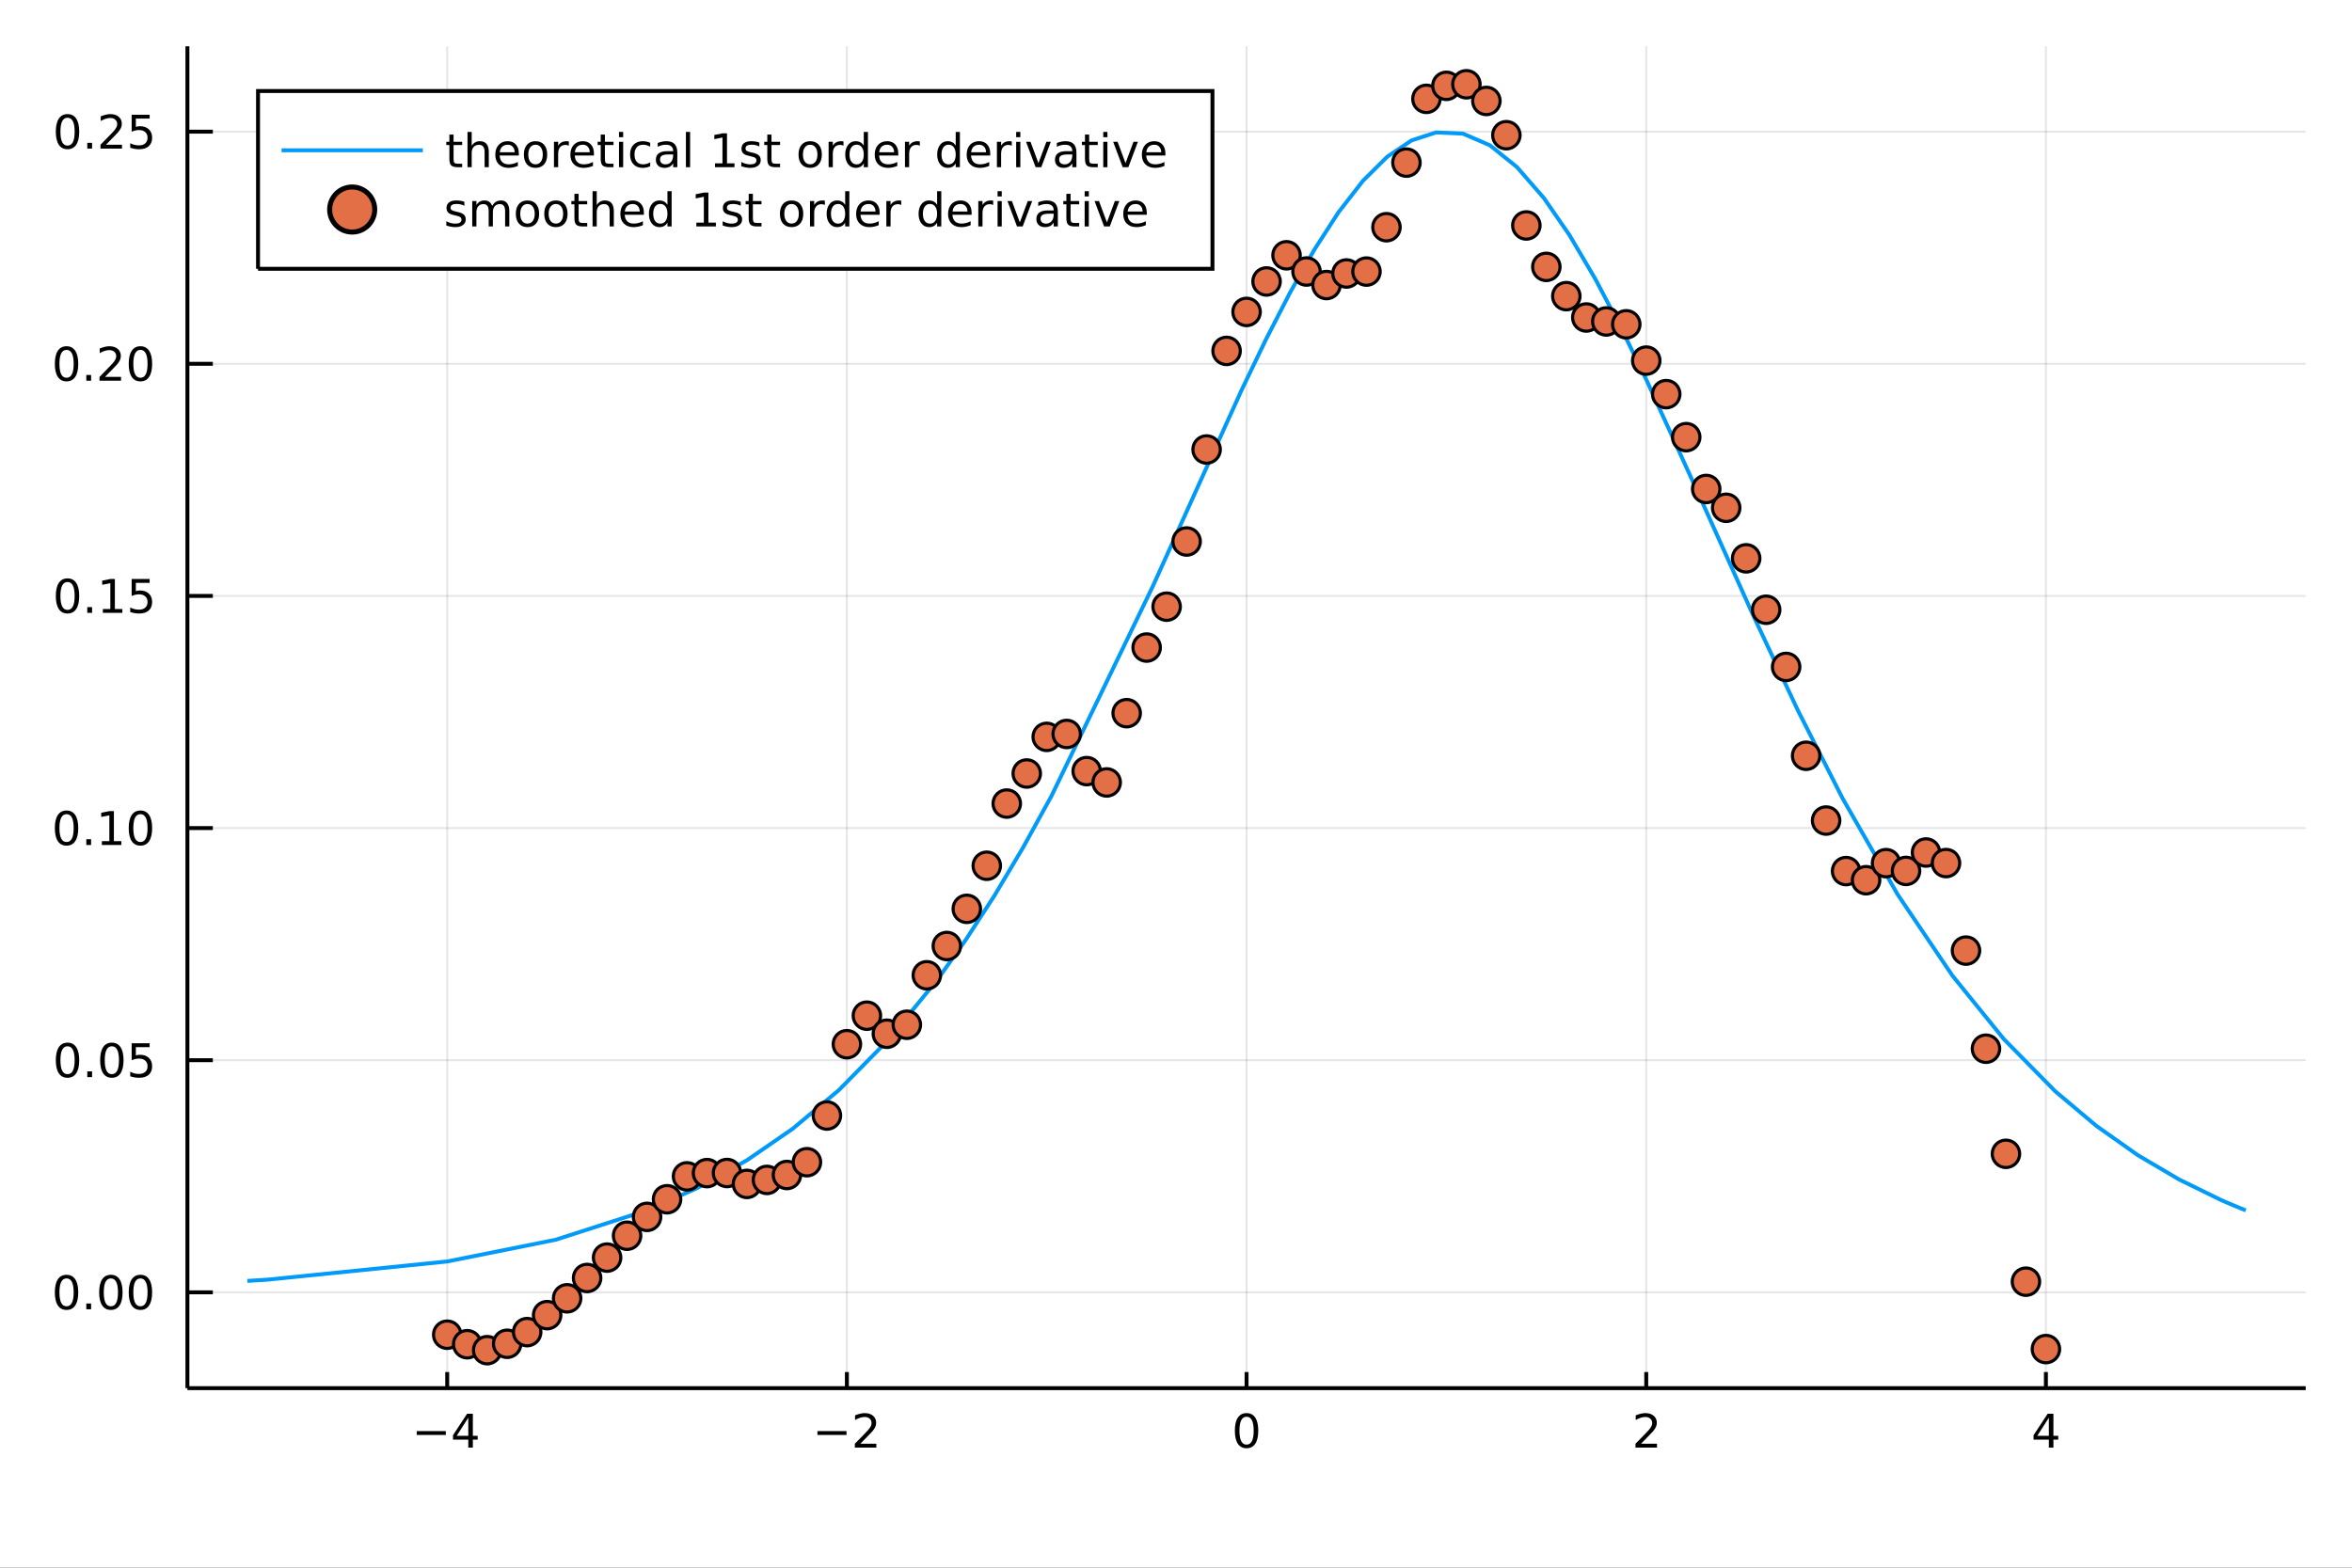<?xml version="1.0" encoding="utf-8"?>
<svg xmlns="http://www.w3.org/2000/svg" xmlns:xlink="http://www.w3.org/1999/xlink" width="600" height="400" viewBox="0 0 2400 1600">
<rect x="0" y="0" width="2400" height="1600" fill="#333333" stroke="none"/>
<defs>
  <clipPath id="clip260">
    <rect x="0" y="0" width="2400" height="1600"/>
  </clipPath>
</defs>
<path clip-path="url(#clip260)" d="
M0 1600 L2400 1600 L2400 0 L0 0  Z
  " fill="#ffffff" fill-rule="evenodd" fill-opacity="1"/>
<defs>
  <clipPath id="clip261">
    <rect x="480" y="0" width="1681" height="1600"/>
  </clipPath>
</defs>
<path clip-path="url(#clip260)" d="
M191.244 1416.76 L2352.76 1416.76 L2352.76 47.244 L191.244 47.244  Z
  " fill="#ffffff" fill-rule="evenodd" fill-opacity="1"/>
<defs>
  <clipPath id="clip262">
    <rect x="191" y="47" width="2163" height="1371"/>
  </clipPath>
</defs>
<polyline clip-path="url(#clip262)" style="stroke:#000000; stroke-width:2; stroke-opacity:0.1; fill:none" points="
  456.335,1416.76 456.335,47.244 
  "/>
<polyline clip-path="url(#clip262)" style="stroke:#000000; stroke-width:2; stroke-opacity:0.1; fill:none" points="
  864.168,1416.76 864.168,47.244 
  "/>
<polyline clip-path="url(#clip262)" style="stroke:#000000; stroke-width:2; stroke-opacity:0.1; fill:none" points="
  1272,1416.76 1272,47.244 
  "/>
<polyline clip-path="url(#clip262)" style="stroke:#000000; stroke-width:2; stroke-opacity:0.1; fill:none" points="
  1679.83,1416.76 1679.83,47.244 
  "/>
<polyline clip-path="url(#clip262)" style="stroke:#000000; stroke-width:2; stroke-opacity:0.1; fill:none" points="
  2087.66,1416.76 2087.66,47.244 
  "/>
<polyline clip-path="url(#clip260)" style="stroke:#000000; stroke-width:4; stroke-opacity:1; fill:none" points="
  191.244,1416.76 2352.76,1416.76 
  "/>
<polyline clip-path="url(#clip260)" style="stroke:#000000; stroke-width:4; stroke-opacity:1; fill:none" points="
  456.335,1416.76 456.335,1400.32 
  "/>
<polyline clip-path="url(#clip260)" style="stroke:#000000; stroke-width:4; stroke-opacity:1; fill:none" points="
  864.168,1416.76 864.168,1400.32 
  "/>
<polyline clip-path="url(#clip260)" style="stroke:#000000; stroke-width:4; stroke-opacity:1; fill:none" points="
  1272,1416.76 1272,1400.32 
  "/>
<polyline clip-path="url(#clip260)" style="stroke:#000000; stroke-width:4; stroke-opacity:1; fill:none" points="
  1679.83,1416.76 1679.83,1400.32 
  "/>
<polyline clip-path="url(#clip260)" style="stroke:#000000; stroke-width:4; stroke-opacity:1; fill:none" points="
  2087.66,1416.76 2087.66,1400.32 
  "/>
<path clip-path="url(#clip260)" d="M 0 0 M425.236 1460.6 L454.912 1460.6 L454.912 1464.53 L425.236 1464.53 L425.236 1460.6 Z" fill="#000000" fill-rule="evenodd" fill-opacity="1" /><path clip-path="url(#clip260)" d="M 0 0 M477.851 1446.94 L466.046 1465.39 L477.851 1465.39 L477.851 1446.94 M476.624 1442.87 L482.504 1442.87 L482.504 1465.39 L487.435 1465.39 L487.435 1469.28 L482.504 1469.28 L482.504 1477.43 L477.851 1477.43 L477.851 1469.28 L462.249 1469.28 L462.249 1464.77 L476.624 1442.87 Z" fill="#000000" fill-rule="evenodd" fill-opacity="1" /><path clip-path="url(#clip260)" d="M 0 0 M834.11 1460.6 L863.786 1460.6 L863.786 1464.53 L834.11 1464.53 L834.11 1460.6 Z" fill="#000000" fill-rule="evenodd" fill-opacity="1" /><path clip-path="url(#clip260)" d="M 0 0 M877.906 1473.49 L894.225 1473.49 L894.225 1477.43 L872.281 1477.43 L872.281 1473.49 Q874.943 1470.74 879.526 1466.11 Q884.133 1461.46 885.313 1460.11 Q887.559 1457.59 888.438 1455.85 Q889.341 1454.09 889.341 1452.4 Q889.341 1449.65 887.397 1447.91 Q885.475 1446.18 882.374 1446.18 Q880.174 1446.18 877.721 1446.94 Q875.29 1447.71 872.512 1449.26 L872.512 1444.53 Q875.337 1443.4 877.79 1442.82 Q880.244 1442.24 882.281 1442.24 Q887.651 1442.24 890.846 1444.93 Q894.04 1447.61 894.04 1452.1 Q894.04 1454.23 893.23 1456.15 Q892.443 1458.05 890.336 1460.65 Q889.758 1461.32 886.656 1464.53 Q883.554 1467.73 877.906 1473.49 Z" fill="#000000" fill-rule="evenodd" fill-opacity="1" /><path clip-path="url(#clip260)" d="M 0 0 M1272 1445.95 Q1268.39 1445.95 1266.56 1449.51 Q1264.75 1453.05 1264.75 1460.18 Q1264.75 1467.29 1266.56 1470.85 Q1268.39 1474.4 1272 1474.4 Q1275.63 1474.4 1277.44 1470.85 Q1279.27 1467.29 1279.27 1460.18 Q1279.27 1453.05 1277.44 1449.51 Q1275.63 1445.95 1272 1445.95 M1272 1442.24 Q1277.81 1442.24 1280.87 1446.85 Q1283.94 1451.43 1283.94 1460.18 Q1283.94 1468.91 1280.87 1473.52 Q1277.81 1478.1 1272 1478.1 Q1266.19 1478.1 1263.11 1473.52 Q1260.06 1468.91 1260.06 1460.18 Q1260.06 1451.43 1263.11 1446.85 Q1266.19 1442.24 1272 1442.24 Z" fill="#000000" fill-rule="evenodd" fill-opacity="1" /><path clip-path="url(#clip260)" d="M 0 0 M1674.49 1473.49 L1690.8 1473.49 L1690.8 1477.43 L1668.86 1477.43 L1668.86 1473.49 Q1671.52 1470.74 1676.11 1466.11 Q1680.71 1461.46 1681.89 1460.11 Q1684.14 1457.59 1685.02 1455.85 Q1685.92 1454.09 1685.92 1452.4 Q1685.92 1449.65 1683.98 1447.91 Q1682.05 1446.18 1678.95 1446.18 Q1676.75 1446.18 1674.3 1446.94 Q1671.87 1447.71 1669.09 1449.26 L1669.09 1444.53 Q1671.92 1443.4 1674.37 1442.82 Q1676.82 1442.24 1678.86 1442.24 Q1684.23 1442.24 1687.42 1444.93 Q1690.62 1447.61 1690.62 1452.1 Q1690.62 1454.23 1689.81 1456.15 Q1689.02 1458.05 1686.92 1460.65 Q1686.34 1461.32 1683.24 1464.53 Q1680.13 1467.73 1674.49 1473.49 Z" fill="#000000" fill-rule="evenodd" fill-opacity="1" /><path clip-path="url(#clip260)" d="M 0 0 M2090.67 1446.94 L2078.87 1465.39 L2090.67 1465.39 L2090.67 1446.94 M2089.45 1442.87 L2095.33 1442.87 L2095.33 1465.39 L2100.26 1465.39 L2100.26 1469.28 L2095.33 1469.28 L2095.33 1477.43 L2090.67 1477.43 L2090.67 1469.28 L2075.07 1469.28 L2075.07 1464.77 L2089.45 1442.87 Z" fill="#000000" fill-rule="evenodd" fill-opacity="1" /><polyline clip-path="url(#clip262)" style="stroke:#000000; stroke-width:2; stroke-opacity:0.1; fill:none" points="
  191.244,1318.97 2352.76,1318.97 
  "/>
<polyline clip-path="url(#clip262)" style="stroke:#000000; stroke-width:2; stroke-opacity:0.1; fill:none" points="
  191.244,1082.05 2352.76,1082.05 
  "/>
<polyline clip-path="url(#clip262)" style="stroke:#000000; stroke-width:2; stroke-opacity:0.1; fill:none" points="
  191.244,845.132 2352.76,845.132 
  "/>
<polyline clip-path="url(#clip262)" style="stroke:#000000; stroke-width:2; stroke-opacity:0.1; fill:none" points="
  191.244,608.211 2352.76,608.211 
  "/>
<polyline clip-path="url(#clip262)" style="stroke:#000000; stroke-width:2; stroke-opacity:0.1; fill:none" points="
  191.244,371.29 2352.76,371.29 
  "/>
<polyline clip-path="url(#clip262)" style="stroke:#000000; stroke-width:2; stroke-opacity:0.1; fill:none" points="
  191.244,134.369 2352.76,134.369 
  "/>
<polyline clip-path="url(#clip260)" style="stroke:#000000; stroke-width:4; stroke-opacity:1; fill:none" points="
  191.244,1416.76 191.244,47.244 
  "/>
<polyline clip-path="url(#clip260)" style="stroke:#000000; stroke-width:4; stroke-opacity:1; fill:none" points="
  191.244,1318.97 217.182,1318.97 
  "/>
<polyline clip-path="url(#clip260)" style="stroke:#000000; stroke-width:4; stroke-opacity:1; fill:none" points="
  191.244,1082.05 217.182,1082.05 
  "/>
<polyline clip-path="url(#clip260)" style="stroke:#000000; stroke-width:4; stroke-opacity:1; fill:none" points="
  191.244,845.132 217.182,845.132 
  "/>
<polyline clip-path="url(#clip260)" style="stroke:#000000; stroke-width:4; stroke-opacity:1; fill:none" points="
  191.244,608.211 217.182,608.211 
  "/>
<polyline clip-path="url(#clip260)" style="stroke:#000000; stroke-width:4; stroke-opacity:1; fill:none" points="
  191.244,371.29 217.182,371.29 
  "/>
<polyline clip-path="url(#clip260)" style="stroke:#000000; stroke-width:4; stroke-opacity:1; fill:none" points="
  191.244,134.369 217.182,134.369 
  "/>
<path clip-path="url(#clip260)" d="M 0 0 M67.907 1304.77 Q64.296 1304.77 62.467 1308.34 Q60.661 1311.88 60.661 1319.01 Q60.661 1326.12 62.467 1329.68 Q64.296 1333.22 67.907 1333.22 Q71.541 1333.22 73.346 1329.68 Q75.175 1326.12 75.175 1319.01 Q75.175 1311.88 73.346 1308.34 Q71.541 1304.77 67.907 1304.77 M67.907 1301.07 Q73.717 1301.07 76.772 1305.68 Q79.851 1310.26 79.851 1319.01 Q79.851 1327.74 76.772 1332.34 Q73.717 1336.93 67.907 1336.93 Q62.096 1336.93 59.018 1332.34 Q55.962 1327.74 55.962 1319.01 Q55.962 1310.26 59.018 1305.68 Q62.096 1301.07 67.907 1301.07 Z" fill="#000000" fill-rule="evenodd" fill-opacity="1" /><path clip-path="url(#clip260)" d="M 0 0 M88.069 1330.37 L92.953 1330.37 L92.953 1336.25 L88.069 1336.25 L88.069 1330.37 Z" fill="#000000" fill-rule="evenodd" fill-opacity="1" /><path clip-path="url(#clip260)" d="M 0 0 M113.138 1304.77 Q109.527 1304.77 107.698 1308.34 Q105.893 1311.88 105.893 1319.01 Q105.893 1326.12 107.698 1329.68 Q109.527 1333.22 113.138 1333.22 Q116.772 1333.22 118.578 1329.68 Q120.406 1326.12 120.406 1319.01 Q120.406 1311.88 118.578 1308.34 Q116.772 1304.77 113.138 1304.77 M113.138 1301.07 Q118.948 1301.07 122.004 1305.68 Q125.082 1310.26 125.082 1319.01 Q125.082 1327.74 122.004 1332.34 Q118.948 1336.93 113.138 1336.93 Q107.328 1336.93 104.249 1332.34 Q101.193 1327.74 101.193 1319.01 Q101.193 1310.26 104.249 1305.68 Q107.328 1301.07 113.138 1301.07 Z" fill="#000000" fill-rule="evenodd" fill-opacity="1" /><path clip-path="url(#clip260)" d="M 0 0 M143.3 1304.77 Q139.689 1304.77 137.86 1308.34 Q136.054 1311.88 136.054 1319.01 Q136.054 1326.12 137.86 1329.68 Q139.689 1333.22 143.3 1333.22 Q146.934 1333.22 148.739 1329.68 Q150.568 1326.12 150.568 1319.01 Q150.568 1311.88 148.739 1308.34 Q146.934 1304.77 143.3 1304.77 M143.3 1301.07 Q149.11 1301.07 152.165 1305.68 Q155.244 1310.26 155.244 1319.01 Q155.244 1327.74 152.165 1332.34 Q149.11 1336.93 143.3 1336.93 Q137.49 1336.93 134.411 1332.34 Q131.355 1327.74 131.355 1319.01 Q131.355 1310.26 134.411 1305.68 Q137.49 1301.07 143.3 1301.07 Z" fill="#000000" fill-rule="evenodd" fill-opacity="1" /><path clip-path="url(#clip260)" d="M 0 0 M68.902 1067.85 Q65.291 1067.85 63.462 1071.42 Q61.657 1074.96 61.657 1082.09 Q61.657 1089.19 63.462 1092.76 Q65.291 1096.3 68.902 1096.3 Q72.536 1096.3 74.342 1092.76 Q76.17 1089.19 76.17 1082.09 Q76.17 1074.96 74.342 1071.42 Q72.536 1067.85 68.902 1067.85 M68.902 1064.15 Q74.712 1064.15 77.768 1068.75 Q80.846 1073.34 80.846 1082.09 Q80.846 1090.81 77.768 1095.42 Q74.712 1100 68.902 1100 Q63.092 1100 60.013 1095.42 Q56.958 1090.81 56.958 1082.09 Q56.958 1073.34 60.013 1068.75 Q63.092 1064.15 68.902 1064.15 Z" fill="#000000" fill-rule="evenodd" fill-opacity="1" /><path clip-path="url(#clip260)" d="M 0 0 M89.064 1093.45 L93.948 1093.45 L93.948 1099.33 L89.064 1099.33 L89.064 1093.45 Z" fill="#000000" fill-rule="evenodd" fill-opacity="1" /><path clip-path="url(#clip260)" d="M 0 0 M114.133 1067.85 Q110.522 1067.85 108.693 1071.42 Q106.888 1074.96 106.888 1082.09 Q106.888 1089.19 108.693 1092.76 Q110.522 1096.3 114.133 1096.3 Q117.767 1096.3 119.573 1092.76 Q121.402 1089.19 121.402 1082.09 Q121.402 1074.96 119.573 1071.42 Q117.767 1067.85 114.133 1067.85 M114.133 1064.15 Q119.943 1064.15 122.999 1068.75 Q126.078 1073.34 126.078 1082.09 Q126.078 1090.81 122.999 1095.42 Q119.943 1100 114.133 1100 Q108.323 1100 105.244 1095.42 Q102.189 1090.81 102.189 1082.09 Q102.189 1073.34 105.244 1068.75 Q108.323 1064.15 114.133 1064.15 Z" fill="#000000" fill-rule="evenodd" fill-opacity="1" /><path clip-path="url(#clip260)" d="M 0 0 M134.341 1064.77 L152.698 1064.77 L152.698 1068.71 L138.624 1068.71 L138.624 1077.18 Q139.642 1076.83 140.661 1076.67 Q141.679 1076.49 142.698 1076.49 Q148.485 1076.49 151.864 1079.66 Q155.244 1082.83 155.244 1088.25 Q155.244 1093.82 151.772 1096.93 Q148.3 1100 141.98 1100 Q139.804 1100 137.536 1099.63 Q135.29 1099.26 132.883 1098.52 L132.883 1093.82 Q134.966 1094.96 137.189 1095.51 Q139.411 1096.07 141.888 1096.07 Q145.892 1096.07 148.23 1093.96 Q150.568 1091.86 150.568 1088.25 Q150.568 1084.63 148.23 1082.53 Q145.892 1080.42 141.888 1080.42 Q140.013 1080.42 138.138 1080.84 Q136.286 1081.25 134.341 1082.13 L134.341 1064.77 Z" fill="#000000" fill-rule="evenodd" fill-opacity="1" /><path clip-path="url(#clip260)" d="M 0 0 M67.907 830.931 Q64.296 830.931 62.467 834.496 Q60.661 838.037 60.661 845.167 Q60.661 852.274 62.467 855.838 Q64.296 859.38 67.907 859.38 Q71.541 859.38 73.346 855.838 Q75.175 852.274 75.175 845.167 Q75.175 838.037 73.346 834.496 Q71.541 830.931 67.907 830.931 M67.907 827.227 Q73.717 827.227 76.772 831.834 Q79.851 836.417 79.851 845.167 Q79.851 853.894 76.772 858.5 Q73.717 863.084 67.907 863.084 Q62.096 863.084 59.018 858.5 Q55.962 853.894 55.962 845.167 Q55.962 836.417 59.018 831.834 Q62.096 827.227 67.907 827.227 Z" fill="#000000" fill-rule="evenodd" fill-opacity="1" /><path clip-path="url(#clip260)" d="M 0 0 M88.069 856.533 L92.953 856.533 L92.953 862.412 L88.069 862.412 L88.069 856.533 Z" fill="#000000" fill-rule="evenodd" fill-opacity="1" /><path clip-path="url(#clip260)" d="M 0 0 M103.948 858.477 L111.587 858.477 L111.587 832.112 L103.277 833.778 L103.277 829.519 L111.541 827.852 L116.217 827.852 L116.217 858.477 L123.855 858.477 L123.855 862.412 L103.948 862.412 L103.948 858.477 Z" fill="#000000" fill-rule="evenodd" fill-opacity="1" /><path clip-path="url(#clip260)" d="M 0 0 M143.3 830.931 Q139.689 830.931 137.86 834.496 Q136.054 838.037 136.054 845.167 Q136.054 852.274 137.86 855.838 Q139.689 859.38 143.3 859.38 Q146.934 859.38 148.739 855.838 Q150.568 852.274 150.568 845.167 Q150.568 838.037 148.739 834.496 Q146.934 830.931 143.3 830.931 M143.3 827.227 Q149.11 827.227 152.165 831.834 Q155.244 836.417 155.244 845.167 Q155.244 853.894 152.165 858.5 Q149.11 863.084 143.3 863.084 Q137.49 863.084 134.411 858.5 Q131.355 853.894 131.355 845.167 Q131.355 836.417 134.411 831.834 Q137.49 827.227 143.3 827.227 Z" fill="#000000" fill-rule="evenodd" fill-opacity="1" /><path clip-path="url(#clip260)" d="M 0 0 M68.902 594.01 Q65.291 594.01 63.462 597.575 Q61.657 601.116 61.657 608.246 Q61.657 615.353 63.462 618.917 Q65.291 622.459 68.902 622.459 Q72.536 622.459 74.342 618.917 Q76.17 615.353 76.17 608.246 Q76.17 601.116 74.342 597.575 Q72.536 594.01 68.902 594.01 M68.902 590.306 Q74.712 590.306 77.768 594.913 Q80.846 599.496 80.846 608.246 Q80.846 616.973 77.768 621.579 Q74.712 626.163 68.902 626.163 Q63.092 626.163 60.013 621.579 Q56.958 616.973 56.958 608.246 Q56.958 599.496 60.013 594.913 Q63.092 590.306 68.902 590.306 Z" fill="#000000" fill-rule="evenodd" fill-opacity="1" /><path clip-path="url(#clip260)" d="M 0 0 M89.064 619.612 L93.948 619.612 L93.948 625.491 L89.064 625.491 L89.064 619.612 Z" fill="#000000" fill-rule="evenodd" fill-opacity="1" /><path clip-path="url(#clip260)" d="M 0 0 M104.943 621.556 L112.582 621.556 L112.582 595.191 L104.272 596.857 L104.272 592.598 L112.536 590.931 L117.212 590.931 L117.212 621.556 L124.851 621.556 L124.851 625.491 L104.943 625.491 L104.943 621.556 Z" fill="#000000" fill-rule="evenodd" fill-opacity="1" /><path clip-path="url(#clip260)" d="M 0 0 M134.341 590.931 L152.698 590.931 L152.698 594.867 L138.624 594.867 L138.624 603.339 Q139.642 602.991 140.661 602.829 Q141.679 602.644 142.698 602.644 Q148.485 602.644 151.864 605.816 Q155.244 608.987 155.244 614.403 Q155.244 619.982 151.772 623.084 Q148.3 626.163 141.98 626.163 Q139.804 626.163 137.536 625.792 Q135.29 625.422 132.883 624.681 L132.883 619.982 Q134.966 621.116 137.189 621.672 Q139.411 622.227 141.888 622.227 Q145.892 622.227 148.23 620.121 Q150.568 618.015 150.568 614.403 Q150.568 610.792 148.23 608.686 Q145.892 606.579 141.888 606.579 Q140.013 606.579 138.138 606.996 Q136.286 607.413 134.341 608.292 L134.341 590.931 Z" fill="#000000" fill-rule="evenodd" fill-opacity="1" /><path clip-path="url(#clip260)" d="M 0 0 M67.907 357.089 Q64.296 357.089 62.467 360.654 Q60.661 364.195 60.661 371.325 Q60.661 378.432 62.467 381.996 Q64.296 385.538 67.907 385.538 Q71.541 385.538 73.346 381.996 Q75.175 378.432 75.175 371.325 Q75.175 364.195 73.346 360.654 Q71.541 357.089 67.907 357.089 M67.907 353.385 Q73.717 353.385 76.772 357.992 Q79.851 362.575 79.851 371.325 Q79.851 380.052 76.772 384.658 Q73.717 389.242 67.907 389.242 Q62.096 389.242 59.018 384.658 Q55.962 380.052 55.962 371.325 Q55.962 362.575 59.018 357.992 Q62.096 353.385 67.907 353.385 Z" fill="#000000" fill-rule="evenodd" fill-opacity="1" /><path clip-path="url(#clip260)" d="M 0 0 M88.069 382.691 L92.953 382.691 L92.953 388.57 L88.069 388.57 L88.069 382.691 Z" fill="#000000" fill-rule="evenodd" fill-opacity="1" /><path clip-path="url(#clip260)" d="M 0 0 M107.166 384.635 L123.485 384.635 L123.485 388.57 L101.541 388.57 L101.541 384.635 Q104.203 381.881 108.786 377.251 Q113.392 372.598 114.573 371.256 Q116.818 368.733 117.698 366.996 Q118.601 365.237 118.601 363.547 Q118.601 360.793 116.656 359.057 Q114.735 357.321 111.633 357.321 Q109.434 357.321 106.98 358.084 Q104.55 358.848 101.772 360.399 L101.772 355.677 Q104.596 354.543 107.05 353.964 Q109.504 353.385 111.541 353.385 Q116.911 353.385 120.105 356.071 Q123.3 358.756 123.3 363.246 Q123.3 365.376 122.49 367.297 Q121.703 369.195 119.596 371.788 Q119.017 372.459 115.916 375.677 Q112.814 378.871 107.166 384.635 Z" fill="#000000" fill-rule="evenodd" fill-opacity="1" /><path clip-path="url(#clip260)" d="M 0 0 M143.3 357.089 Q139.689 357.089 137.86 360.654 Q136.054 364.195 136.054 371.325 Q136.054 378.432 137.86 381.996 Q139.689 385.538 143.3 385.538 Q146.934 385.538 148.739 381.996 Q150.568 378.432 150.568 371.325 Q150.568 364.195 148.739 360.654 Q146.934 357.089 143.3 357.089 M143.3 353.385 Q149.11 353.385 152.165 357.992 Q155.244 362.575 155.244 371.325 Q155.244 380.052 152.165 384.658 Q149.11 389.242 143.3 389.242 Q137.49 389.242 134.411 384.658 Q131.355 380.052 131.355 371.325 Q131.355 362.575 134.411 357.992 Q137.49 353.385 143.3 353.385 Z" fill="#000000" fill-rule="evenodd" fill-opacity="1" /><path clip-path="url(#clip260)" d="M 0 0 M68.902 120.168 Q65.291 120.168 63.462 123.733 Q61.657 127.274 61.657 134.404 Q61.657 141.511 63.462 145.075 Q65.291 148.617 68.902 148.617 Q72.536 148.617 74.342 145.075 Q76.17 141.511 76.17 134.404 Q76.17 127.274 74.342 123.733 Q72.536 120.168 68.902 120.168 M68.902 116.464 Q74.712 116.464 77.768 121.071 Q80.846 125.654 80.846 134.404 Q80.846 143.131 77.768 147.737 Q74.712 152.321 68.902 152.321 Q63.092 152.321 60.013 147.737 Q56.958 143.131 56.958 134.404 Q56.958 125.654 60.013 121.071 Q63.092 116.464 68.902 116.464 Z" fill="#000000" fill-rule="evenodd" fill-opacity="1" /><path clip-path="url(#clip260)" d="M 0 0 M89.064 145.77 L93.948 145.77 L93.948 151.649 L89.064 151.649 L89.064 145.77 Z" fill="#000000" fill-rule="evenodd" fill-opacity="1" /><path clip-path="url(#clip260)" d="M 0 0 M108.161 147.714 L124.48 147.714 L124.48 151.649 L102.536 151.649 L102.536 147.714 Q105.198 144.96 109.781 140.33 Q114.388 135.677 115.568 134.335 Q117.814 131.812 118.693 130.075 Q119.596 128.316 119.596 126.626 Q119.596 123.872 117.652 122.136 Q115.73 120.4 112.629 120.4 Q110.43 120.4 107.976 121.163 Q105.545 121.927 102.768 123.478 L102.768 118.756 Q105.592 117.622 108.045 117.043 Q110.499 116.464 112.536 116.464 Q117.906 116.464 121.101 119.15 Q124.295 121.835 124.295 126.325 Q124.295 128.455 123.485 130.376 Q122.698 132.274 120.592 134.867 Q120.013 135.538 116.911 138.756 Q113.809 141.95 108.161 147.714 Z" fill="#000000" fill-rule="evenodd" fill-opacity="1" /><path clip-path="url(#clip260)" d="M 0 0 M134.341 117.089 L152.698 117.089 L152.698 121.025 L138.624 121.025 L138.624 129.497 Q139.642 129.149 140.661 128.987 Q141.679 128.802 142.698 128.802 Q148.485 128.802 151.864 131.974 Q155.244 135.145 155.244 140.561 Q155.244 146.14 151.772 149.242 Q148.3 152.321 141.98 152.321 Q139.804 152.321 137.536 151.95 Q135.29 151.58 132.883 150.839 L132.883 146.14 Q134.966 147.274 137.189 147.83 Q139.411 148.385 141.888 148.385 Q145.892 148.385 148.23 146.279 Q150.568 144.173 150.568 140.561 Q150.568 136.95 148.23 134.844 Q145.892 132.737 141.888 132.737 Q140.013 132.737 138.138 133.154 Q136.286 133.571 134.341 134.45 L134.341 117.089 Z" fill="#000000" fill-rule="evenodd" fill-opacity="1" /><polyline clip-path="url(#clip262)" style="stroke:#009af9; stroke-width:4; stroke-opacity:1; fill:none" points="
  252.419,1307.29 272.333,1306.09 456.468,1287.45 567.125,1265.26 660.684,1235.11 711.5,1212.47 762.315,1184.09 809.163,1151.79 856.011,1112.54 906.236,1061.49 
  956.462,999.932 985.558,959.062 1014.65,914.21 1043.75,865.352 1072.84,812.575 1176.27,598.509 1266.97,398.018 1291.69,346.645 1316.41,298.578 1341.13,254.888 
  1365.85,216.626 1390.72,184.598 1415.59,159.918 1440.45,143.281 1465.32,135.168 1492.82,136.401 1520.31,148.296 1547.81,170.428 1575.3,202.022 1601.46,239.895 
  1627.62,284.266 1653.78,333.915 1679.94,387.575 1734.34,506.613 1788.74,627.517 1834.54,724.964 1880.33,815.097 1936.24,912.699 1992.15,995.604 2044.71,1060.49 
  2097.27,1113.86 2139.37,1149.26 2181.47,1178.98 2223.57,1203.79 2265.67,1224.4 2272.14,1227.24 2278.62,1230 2285.1,1232.68 2291.58,1235.28 
  "/>
<circle clip-path="url(#clip262)" cx="456.335" cy="1362.21" r="14" fill="#e26f46" fill-rule="evenodd" fill-opacity="1" stroke="#000000" stroke-opacity="1" stroke-width="3.2"/>
<circle clip-path="url(#clip262)" cx="476.727" cy="1371.91" r="14" fill="#e26f46" fill-rule="evenodd" fill-opacity="1" stroke="#000000" stroke-opacity="1" stroke-width="3.2"/>
<circle clip-path="url(#clip262)" cx="497.118" cy="1378" r="14" fill="#e26f46" fill-rule="evenodd" fill-opacity="1" stroke="#000000" stroke-opacity="1" stroke-width="3.2"/>
<circle clip-path="url(#clip262)" cx="517.51" cy="1371.46" r="14" fill="#e26f46" fill-rule="evenodd" fill-opacity="1" stroke="#000000" stroke-opacity="1" stroke-width="3.2"/>
<circle clip-path="url(#clip262)" cx="537.902" cy="1359.56" r="14" fill="#e26f46" fill-rule="evenodd" fill-opacity="1" stroke="#000000" stroke-opacity="1" stroke-width="3.2"/>
<circle clip-path="url(#clip262)" cx="558.293" cy="1342.23" r="14" fill="#e26f46" fill-rule="evenodd" fill-opacity="1" stroke="#000000" stroke-opacity="1" stroke-width="3.2"/>
<circle clip-path="url(#clip262)" cx="578.685" cy="1325.05" r="14" fill="#e26f46" fill-rule="evenodd" fill-opacity="1" stroke="#000000" stroke-opacity="1" stroke-width="3.2"/>
<circle clip-path="url(#clip262)" cx="599.077" cy="1304.32" r="14" fill="#e26f46" fill-rule="evenodd" fill-opacity="1" stroke="#000000" stroke-opacity="1" stroke-width="3.2"/>
<circle clip-path="url(#clip262)" cx="619.468" cy="1283.51" r="14" fill="#e26f46" fill-rule="evenodd" fill-opacity="1" stroke="#000000" stroke-opacity="1" stroke-width="3.2"/>
<circle clip-path="url(#clip262)" cx="639.86" cy="1261.19" r="14" fill="#e26f46" fill-rule="evenodd" fill-opacity="1" stroke="#000000" stroke-opacity="1" stroke-width="3.2"/>
<circle clip-path="url(#clip262)" cx="660.251" cy="1241.95" r="14" fill="#e26f46" fill-rule="evenodd" fill-opacity="1" stroke="#000000" stroke-opacity="1" stroke-width="3.2"/>
<circle clip-path="url(#clip262)" cx="680.643" cy="1223.95" r="14" fill="#e26f46" fill-rule="evenodd" fill-opacity="1" stroke="#000000" stroke-opacity="1" stroke-width="3.2"/>
<circle clip-path="url(#clip262)" cx="701.035" cy="1200.59" r="14" fill="#e26f46" fill-rule="evenodd" fill-opacity="1" stroke="#000000" stroke-opacity="1" stroke-width="3.2"/>
<circle clip-path="url(#clip262)" cx="721.426" cy="1197.26" r="14" fill="#e26f46" fill-rule="evenodd" fill-opacity="1" stroke="#000000" stroke-opacity="1" stroke-width="3.2"/>
<circle clip-path="url(#clip262)" cx="741.818" cy="1197.17" r="14" fill="#e26f46" fill-rule="evenodd" fill-opacity="1" stroke="#000000" stroke-opacity="1" stroke-width="3.2"/>
<circle clip-path="url(#clip262)" cx="762.209" cy="1208.3" r="14" fill="#e26f46" fill-rule="evenodd" fill-opacity="1" stroke="#000000" stroke-opacity="1" stroke-width="3.2"/>
<circle clip-path="url(#clip262)" cx="782.601" cy="1204.22" r="14" fill="#e26f46" fill-rule="evenodd" fill-opacity="1" stroke="#000000" stroke-opacity="1" stroke-width="3.2"/>
<circle clip-path="url(#clip262)" cx="802.993" cy="1199.2" r="14" fill="#e26f46" fill-rule="evenodd" fill-opacity="1" stroke="#000000" stroke-opacity="1" stroke-width="3.2"/>
<circle clip-path="url(#clip262)" cx="823.384" cy="1186.15" r="14" fill="#e26f46" fill-rule="evenodd" fill-opacity="1" stroke="#000000" stroke-opacity="1" stroke-width="3.2"/>
<circle clip-path="url(#clip262)" cx="843.776" cy="1138.5" r="14" fill="#e26f46" fill-rule="evenodd" fill-opacity="1" stroke="#000000" stroke-opacity="1" stroke-width="3.2"/>
<circle clip-path="url(#clip262)" cx="864.168" cy="1065.72" r="14" fill="#e26f46" fill-rule="evenodd" fill-opacity="1" stroke="#000000" stroke-opacity="1" stroke-width="3.2"/>
<circle clip-path="url(#clip262)" cx="884.559" cy="1036.61" r="14" fill="#e26f46" fill-rule="evenodd" fill-opacity="1" stroke="#000000" stroke-opacity="1" stroke-width="3.2"/>
<circle clip-path="url(#clip262)" cx="904.951" cy="1055.03" r="14" fill="#e26f46" fill-rule="evenodd" fill-opacity="1" stroke="#000000" stroke-opacity="1" stroke-width="3.2"/>
<circle clip-path="url(#clip262)" cx="925.342" cy="1045.86" r="14" fill="#e26f46" fill-rule="evenodd" fill-opacity="1" stroke="#000000" stroke-opacity="1" stroke-width="3.2"/>
<circle clip-path="url(#clip262)" cx="945.734" cy="995.359" r="14" fill="#e26f46" fill-rule="evenodd" fill-opacity="1" stroke="#000000" stroke-opacity="1" stroke-width="3.2"/>
<circle clip-path="url(#clip262)" cx="966.126" cy="965.49" r="14" fill="#e26f46" fill-rule="evenodd" fill-opacity="1" stroke="#000000" stroke-opacity="1" stroke-width="3.2"/>
<circle clip-path="url(#clip262)" cx="986.517" cy="927.557" r="14" fill="#e26f46" fill-rule="evenodd" fill-opacity="1" stroke="#000000" stroke-opacity="1" stroke-width="3.2"/>
<circle clip-path="url(#clip262)" cx="1006.91" cy="883.573" r="14" fill="#e26f46" fill-rule="evenodd" fill-opacity="1" stroke="#000000" stroke-opacity="1" stroke-width="3.2"/>
<circle clip-path="url(#clip262)" cx="1027.3" cy="820.11" r="14" fill="#e26f46" fill-rule="evenodd" fill-opacity="1" stroke="#000000" stroke-opacity="1" stroke-width="3.2"/>
<circle clip-path="url(#clip262)" cx="1047.69" cy="789.427" r="14" fill="#e26f46" fill-rule="evenodd" fill-opacity="1" stroke="#000000" stroke-opacity="1" stroke-width="3.2"/>
<circle clip-path="url(#clip262)" cx="1068.08" cy="752.039" r="14" fill="#e26f46" fill-rule="evenodd" fill-opacity="1" stroke="#000000" stroke-opacity="1" stroke-width="3.2"/>
<circle clip-path="url(#clip262)" cx="1088.48" cy="749.079" r="14" fill="#e26f46" fill-rule="evenodd" fill-opacity="1" stroke="#000000" stroke-opacity="1" stroke-width="3.2"/>
<circle clip-path="url(#clip262)" cx="1108.87" cy="786.987" r="14" fill="#e26f46" fill-rule="evenodd" fill-opacity="1" stroke="#000000" stroke-opacity="1" stroke-width="3.2"/>
<circle clip-path="url(#clip262)" cx="1129.26" cy="798.551" r="14" fill="#e26f46" fill-rule="evenodd" fill-opacity="1" stroke="#000000" stroke-opacity="1" stroke-width="3.2"/>
<circle clip-path="url(#clip262)" cx="1149.65" cy="727.864" r="14" fill="#e26f46" fill-rule="evenodd" fill-opacity="1" stroke="#000000" stroke-opacity="1" stroke-width="3.2"/>
<circle clip-path="url(#clip262)" cx="1170.04" cy="660.886" r="14" fill="#e26f46" fill-rule="evenodd" fill-opacity="1" stroke="#000000" stroke-opacity="1" stroke-width="3.2"/>
<circle clip-path="url(#clip262)" cx="1190.43" cy="619.157" r="14" fill="#e26f46" fill-rule="evenodd" fill-opacity="1" stroke="#000000" stroke-opacity="1" stroke-width="3.2"/>
<circle clip-path="url(#clip262)" cx="1210.83" cy="552.641" r="14" fill="#e26f46" fill-rule="evenodd" fill-opacity="1" stroke="#000000" stroke-opacity="1" stroke-width="3.2"/>
<circle clip-path="url(#clip262)" cx="1231.22" cy="458.754" r="14" fill="#e26f46" fill-rule="evenodd" fill-opacity="1" stroke="#000000" stroke-opacity="1" stroke-width="3.2"/>
<circle clip-path="url(#clip262)" cx="1251.61" cy="358.127" r="14" fill="#e26f46" fill-rule="evenodd" fill-opacity="1" stroke="#000000" stroke-opacity="1" stroke-width="3.2"/>
<circle clip-path="url(#clip262)" cx="1272" cy="318.336" r="14" fill="#e26f46" fill-rule="evenodd" fill-opacity="1" stroke="#000000" stroke-opacity="1" stroke-width="3.2"/>
<circle clip-path="url(#clip262)" cx="1292.39" cy="287.239" r="14" fill="#e26f46" fill-rule="evenodd" fill-opacity="1" stroke="#000000" stroke-opacity="1" stroke-width="3.2"/>
<circle clip-path="url(#clip262)" cx="1312.78" cy="260.535" r="14" fill="#e26f46" fill-rule="evenodd" fill-opacity="1" stroke="#000000" stroke-opacity="1" stroke-width="3.2"/>
<circle clip-path="url(#clip262)" cx="1333.17" cy="277.095" r="14" fill="#e26f46" fill-rule="evenodd" fill-opacity="1" stroke="#000000" stroke-opacity="1" stroke-width="3.2"/>
<circle clip-path="url(#clip262)" cx="1353.57" cy="290.897" r="14" fill="#e26f46" fill-rule="evenodd" fill-opacity="1" stroke="#000000" stroke-opacity="1" stroke-width="3.2"/>
<circle clip-path="url(#clip262)" cx="1373.96" cy="279.098" r="14" fill="#e26f46" fill-rule="evenodd" fill-opacity="1" stroke="#000000" stroke-opacity="1" stroke-width="3.2"/>
<circle clip-path="url(#clip262)" cx="1394.35" cy="277.163" r="14" fill="#e26f46" fill-rule="evenodd" fill-opacity="1" stroke="#000000" stroke-opacity="1" stroke-width="3.2"/>
<circle clip-path="url(#clip262)" cx="1414.74" cy="231.895" r="14" fill="#e26f46" fill-rule="evenodd" fill-opacity="1" stroke="#000000" stroke-opacity="1" stroke-width="3.2"/>
<circle clip-path="url(#clip262)" cx="1435.13" cy="165.953" r="14" fill="#e26f46" fill-rule="evenodd" fill-opacity="1" stroke="#000000" stroke-opacity="1" stroke-width="3.2"/>
<circle clip-path="url(#clip262)" cx="1455.52" cy="100.883" r="14" fill="#e26f46" fill-rule="evenodd" fill-opacity="1" stroke="#000000" stroke-opacity="1" stroke-width="3.2"/>
<circle clip-path="url(#clip262)" cx="1475.92" cy="87.591" r="14" fill="#e26f46" fill-rule="evenodd" fill-opacity="1" stroke="#000000" stroke-opacity="1" stroke-width="3.2"/>
<circle clip-path="url(#clip262)" cx="1496.31" cy="86.004" r="14" fill="#e26f46" fill-rule="evenodd" fill-opacity="1" stroke="#000000" stroke-opacity="1" stroke-width="3.2"/>
<circle clip-path="url(#clip262)" cx="1516.7" cy="103.01" r="14" fill="#e26f46" fill-rule="evenodd" fill-opacity="1" stroke="#000000" stroke-opacity="1" stroke-width="3.2"/>
<circle clip-path="url(#clip262)" cx="1537.09" cy="137.974" r="14" fill="#e26f46" fill-rule="evenodd" fill-opacity="1" stroke="#000000" stroke-opacity="1" stroke-width="3.2"/>
<circle clip-path="url(#clip262)" cx="1557.48" cy="230.096" r="14" fill="#e26f46" fill-rule="evenodd" fill-opacity="1" stroke="#000000" stroke-opacity="1" stroke-width="3.2"/>
<circle clip-path="url(#clip262)" cx="1577.87" cy="272.37" r="14" fill="#e26f46" fill-rule="evenodd" fill-opacity="1" stroke="#000000" stroke-opacity="1" stroke-width="3.2"/>
<circle clip-path="url(#clip262)" cx="1598.27" cy="302.226" r="14" fill="#e26f46" fill-rule="evenodd" fill-opacity="1" stroke="#000000" stroke-opacity="1" stroke-width="3.2"/>
<circle clip-path="url(#clip262)" cx="1618.66" cy="324.027" r="14" fill="#e26f46" fill-rule="evenodd" fill-opacity="1" stroke="#000000" stroke-opacity="1" stroke-width="3.2"/>
<circle clip-path="url(#clip262)" cx="1639.05" cy="328.06" r="14" fill="#e26f46" fill-rule="evenodd" fill-opacity="1" stroke="#000000" stroke-opacity="1" stroke-width="3.2"/>
<circle clip-path="url(#clip262)" cx="1659.44" cy="330.978" r="14" fill="#e26f46" fill-rule="evenodd" fill-opacity="1" stroke="#000000" stroke-opacity="1" stroke-width="3.2"/>
<circle clip-path="url(#clip262)" cx="1679.83" cy="368.033" r="14" fill="#e26f46" fill-rule="evenodd" fill-opacity="1" stroke="#000000" stroke-opacity="1" stroke-width="3.2"/>
<circle clip-path="url(#clip262)" cx="1700.22" cy="402.249" r="14" fill="#e26f46" fill-rule="evenodd" fill-opacity="1" stroke="#000000" stroke-opacity="1" stroke-width="3.2"/>
<circle clip-path="url(#clip262)" cx="1720.62" cy="446.146" r="14" fill="#e26f46" fill-rule="evenodd" fill-opacity="1" stroke="#000000" stroke-opacity="1" stroke-width="3.2"/>
<circle clip-path="url(#clip262)" cx="1741.01" cy="499.029" r="14" fill="#e26f46" fill-rule="evenodd" fill-opacity="1" stroke="#000000" stroke-opacity="1" stroke-width="3.2"/>
<circle clip-path="url(#clip262)" cx="1761.4" cy="518.245" r="14" fill="#e26f46" fill-rule="evenodd" fill-opacity="1" stroke="#000000" stroke-opacity="1" stroke-width="3.2"/>
<circle clip-path="url(#clip262)" cx="1781.79" cy="569.832" r="14" fill="#e26f46" fill-rule="evenodd" fill-opacity="1" stroke="#000000" stroke-opacity="1" stroke-width="3.2"/>
<circle clip-path="url(#clip262)" cx="1802.18" cy="622.296" r="14" fill="#e26f46" fill-rule="evenodd" fill-opacity="1" stroke="#000000" stroke-opacity="1" stroke-width="3.2"/>
<circle clip-path="url(#clip262)" cx="1822.57" cy="680.651" r="14" fill="#e26f46" fill-rule="evenodd" fill-opacity="1" stroke="#000000" stroke-opacity="1" stroke-width="3.2"/>
<circle clip-path="url(#clip262)" cx="1842.97" cy="771.334" r="14" fill="#e26f46" fill-rule="evenodd" fill-opacity="1" stroke="#000000" stroke-opacity="1" stroke-width="3.2"/>
<circle clip-path="url(#clip262)" cx="1863.36" cy="837.45" r="14" fill="#e26f46" fill-rule="evenodd" fill-opacity="1" stroke="#000000" stroke-opacity="1" stroke-width="3.2"/>
<circle clip-path="url(#clip262)" cx="1883.75" cy="889.022" r="14" fill="#e26f46" fill-rule="evenodd" fill-opacity="1" stroke="#000000" stroke-opacity="1" stroke-width="3.2"/>
<circle clip-path="url(#clip262)" cx="1904.14" cy="898.346" r="14" fill="#e26f46" fill-rule="evenodd" fill-opacity="1" stroke="#000000" stroke-opacity="1" stroke-width="3.2"/>
<circle clip-path="url(#clip262)" cx="1924.53" cy="880.925" r="14" fill="#e26f46" fill-rule="evenodd" fill-opacity="1" stroke="#000000" stroke-opacity="1" stroke-width="3.2"/>
<circle clip-path="url(#clip262)" cx="1944.92" cy="888.86" r="14" fill="#e26f46" fill-rule="evenodd" fill-opacity="1" stroke="#000000" stroke-opacity="1" stroke-width="3.2"/>
<circle clip-path="url(#clip262)" cx="1965.32" cy="870.062" r="14" fill="#e26f46" fill-rule="evenodd" fill-opacity="1" stroke="#000000" stroke-opacity="1" stroke-width="3.2"/>
<circle clip-path="url(#clip262)" cx="1985.71" cy="880.849" r="14" fill="#e26f46" fill-rule="evenodd" fill-opacity="1" stroke="#000000" stroke-opacity="1" stroke-width="3.2"/>
<circle clip-path="url(#clip262)" cx="2006.1" cy="970.179" r="14" fill="#e26f46" fill-rule="evenodd" fill-opacity="1" stroke="#000000" stroke-opacity="1" stroke-width="3.2"/>
<circle clip-path="url(#clip262)" cx="2026.49" cy="1070.32" r="14" fill="#e26f46" fill-rule="evenodd" fill-opacity="1" stroke="#000000" stroke-opacity="1" stroke-width="3.2"/>
<circle clip-path="url(#clip262)" cx="2046.88" cy="1177.59" r="14" fill="#e26f46" fill-rule="evenodd" fill-opacity="1" stroke="#000000" stroke-opacity="1" stroke-width="3.2"/>
<circle clip-path="url(#clip262)" cx="2067.27" cy="1308.09" r="14" fill="#e26f46" fill-rule="evenodd" fill-opacity="1" stroke="#000000" stroke-opacity="1" stroke-width="3.2"/>
<circle clip-path="url(#clip262)" cx="2087.66" cy="1376.88" r="14" fill="#e26f46" fill-rule="evenodd" fill-opacity="1" stroke="#000000" stroke-opacity="1" stroke-width="3.2"/>
<path clip-path="url(#clip260)" d="
M263.294 274.334 L1237.21 274.334 L1237.21 92.894 L263.294 92.894  Z
  " fill="#ffffff" fill-rule="evenodd" fill-opacity="1"/>
<polyline clip-path="url(#clip260)" style="stroke:#000000; stroke-width:4; stroke-opacity:1; fill:none" points="
  263.294,274.334 1237.21,274.334 1237.21,92.894 263.294,92.894 263.294,274.334 
  "/>
<polyline clip-path="url(#clip260)" style="stroke:#009af9; stroke-width:4; stroke-opacity:1; fill:none" points="
  287.311,153.374 431.412,153.374 
  "/>
<path clip-path="url(#clip260)" d="M 0 0 M462.836 137.368 L462.836 144.729 L471.609 144.729 L471.609 148.039 L462.836 148.039 L462.836 162.113 Q462.836 165.284 463.693 166.187 Q464.572 167.09 467.234 167.09 L471.609 167.09 L471.609 170.654 L467.234 170.654 Q462.304 170.654 460.429 168.826 Q458.554 166.974 458.554 162.113 L458.554 148.039 L455.429 148.039 L455.429 144.729 L458.554 144.729 L458.554 137.368 L462.836 137.368 Z" fill="#000000" fill-rule="evenodd" fill-opacity="1" /><path clip-path="url(#clip260)" d="M 0 0 M498.762 155.006 L498.762 170.654 L494.503 170.654 L494.503 155.145 Q494.503 151.465 493.068 149.636 Q491.632 147.807 488.762 147.807 Q485.313 147.807 483.322 150.006 Q481.332 152.206 481.332 156.002 L481.332 170.654 L477.049 170.654 L477.049 134.636 L481.332 134.636 L481.332 148.756 Q482.859 146.419 484.919 145.261 Q487.003 144.104 489.711 144.104 Q494.179 144.104 496.47 146.881 Q498.762 149.636 498.762 155.006 Z" fill="#000000" fill-rule="evenodd" fill-opacity="1" /><path clip-path="url(#clip260)" d="M 0 0 M529.433 156.627 L529.433 158.71 L509.85 158.71 Q510.128 163.108 512.489 165.423 Q514.873 167.715 519.109 167.715 Q521.563 167.715 523.854 167.113 Q526.169 166.511 528.438 165.307 L528.438 169.335 Q526.146 170.307 523.739 170.817 Q521.331 171.326 518.854 171.326 Q512.651 171.326 509.017 167.715 Q505.405 164.104 505.405 157.946 Q505.405 151.581 508.831 147.854 Q512.28 144.104 518.114 144.104 Q523.345 144.104 526.378 147.483 Q529.433 150.84 529.433 156.627 M525.174 155.377 Q525.128 151.881 523.206 149.798 Q521.308 147.715 518.16 147.715 Q514.595 147.715 512.442 149.729 Q510.313 151.743 509.989 155.4 L525.174 155.377 Z" fill="#000000" fill-rule="evenodd" fill-opacity="1" /><path clip-path="url(#clip260)" d="M 0 0 M546.47 147.715 Q543.044 147.715 541.053 150.4 Q539.063 153.062 539.063 157.715 Q539.063 162.367 541.03 165.053 Q543.021 167.715 546.47 167.715 Q549.873 167.715 551.864 165.03 Q553.854 162.344 553.854 157.715 Q553.854 153.108 551.864 150.423 Q549.873 147.715 546.47 147.715 M546.47 144.104 Q552.026 144.104 555.197 147.715 Q558.368 151.326 558.368 157.715 Q558.368 164.08 555.197 167.715 Q552.026 171.326 546.47 171.326 Q540.891 171.326 537.72 167.715 Q534.572 164.08 534.572 157.715 Q534.572 151.326 537.72 147.715 Q540.891 144.104 546.47 144.104 Z" fill="#000000" fill-rule="evenodd" fill-opacity="1" /><path clip-path="url(#clip260)" d="M 0 0 M580.451 148.71 Q579.734 148.293 578.877 148.108 Q578.044 147.9 577.025 147.9 Q573.414 147.9 571.47 150.261 Q569.549 152.599 569.549 156.997 L569.549 170.654 L565.266 170.654 L565.266 144.729 L569.549 144.729 L569.549 148.756 Q570.891 146.395 573.044 145.261 Q575.197 144.104 578.275 144.104 Q578.715 144.104 579.248 144.173 Q579.78 144.219 580.428 144.335 L580.451 148.71 Z" fill="#000000" fill-rule="evenodd" fill-opacity="1" /><path clip-path="url(#clip260)" d="M 0 0 M606.053 156.627 L606.053 158.71 L586.47 158.71 Q586.748 163.108 589.109 165.423 Q591.493 167.715 595.729 167.715 Q598.183 167.715 600.474 167.113 Q602.789 166.511 605.058 165.307 L605.058 169.335 Q602.766 170.307 600.359 170.817 Q597.951 171.326 595.474 171.326 Q589.271 171.326 585.637 167.715 Q582.025 164.104 582.025 157.946 Q582.025 151.581 585.451 147.854 Q588.9 144.104 594.734 144.104 Q599.965 144.104 602.998 147.483 Q606.053 150.84 606.053 156.627 M601.794 155.377 Q601.748 151.881 599.826 149.798 Q597.928 147.715 594.78 147.715 Q591.215 147.715 589.062 149.729 Q586.933 151.743 586.609 155.4 L601.794 155.377 Z" fill="#000000" fill-rule="evenodd" fill-opacity="1" /><path clip-path="url(#clip260)" d="M 0 0 M617.257 137.368 L617.257 144.729 L626.03 144.729 L626.03 148.039 L617.257 148.039 L617.257 162.113 Q617.257 165.284 618.113 166.187 Q618.993 167.09 621.655 167.09 L626.03 167.09 L626.03 170.654 L621.655 170.654 Q616.724 170.654 614.849 168.826 Q612.974 166.974 612.974 162.113 L612.974 148.039 L609.849 148.039 L609.849 144.729 L612.974 144.729 L612.974 137.368 L617.257 137.368 Z" fill="#000000" fill-rule="evenodd" fill-opacity="1" /><path clip-path="url(#clip260)" d="M 0 0 M631.632 144.729 L635.891 144.729 L635.891 170.654 L631.632 170.654 L631.632 144.729 M631.632 134.636 L635.891 134.636 L635.891 140.03 L631.632 140.03 L631.632 134.636 Z" fill="#000000" fill-rule="evenodd" fill-opacity="1" /><path clip-path="url(#clip260)" d="M 0 0 M663.46 145.724 L663.46 149.706 Q661.655 148.71 659.826 148.224 Q658.02 147.715 656.169 147.715 Q652.025 147.715 649.733 150.354 Q647.442 152.969 647.442 157.715 Q647.442 162.46 649.733 165.099 Q652.025 167.715 656.169 167.715 Q658.02 167.715 659.826 167.229 Q661.655 166.719 663.46 165.724 L663.46 169.659 Q661.678 170.492 659.756 170.909 Q657.858 171.326 655.706 171.326 Q649.849 171.326 646.4 167.645 Q642.951 163.965 642.951 157.715 Q642.951 151.372 646.423 147.738 Q649.919 144.104 655.983 144.104 Q657.951 144.104 659.826 144.52 Q661.701 144.914 663.46 145.724 Z" fill="#000000" fill-rule="evenodd" fill-opacity="1" /><path clip-path="url(#clip260)" d="M 0 0 M682.65 157.622 Q677.488 157.622 675.497 158.803 Q673.506 159.983 673.506 162.83 Q673.506 165.099 674.988 166.442 Q676.493 167.761 679.062 167.761 Q682.604 167.761 684.733 165.261 Q686.886 162.738 686.886 158.571 L686.886 157.622 L682.65 157.622 M691.145 155.863 L691.145 170.654 L686.886 170.654 L686.886 166.719 Q685.428 169.08 683.252 170.215 Q681.076 171.326 677.928 171.326 Q673.946 171.326 671.585 169.104 Q669.247 166.858 669.247 163.108 Q669.247 158.733 672.164 156.511 Q675.104 154.289 680.914 154.289 L686.886 154.289 L686.886 153.872 Q686.886 150.932 684.942 149.335 Q683.02 147.715 679.525 147.715 Q677.303 147.715 675.196 148.247 Q673.09 148.78 671.145 149.844 L671.145 145.909 Q673.483 145.006 675.682 144.567 Q677.881 144.104 679.965 144.104 Q685.59 144.104 688.367 147.02 Q691.145 149.937 691.145 155.863 Z" fill="#000000" fill-rule="evenodd" fill-opacity="1" /><path clip-path="url(#clip260)" d="M 0 0 M699.918 134.636 L704.178 134.636 L704.178 170.654 L699.918 170.654 L699.918 134.636 Z" fill="#000000" fill-rule="evenodd" fill-opacity="1" /><path clip-path="url(#clip260)" d="M 0 0 M729.571 166.719 L737.21 166.719 L737.21 140.354 L728.9 142.02 L728.9 137.761 L737.163 136.094 L741.839 136.094 L741.839 166.719 L749.478 166.719 L749.478 170.654 L729.571 170.654 L729.571 166.719 Z" fill="#000000" fill-rule="evenodd" fill-opacity="1" /><path clip-path="url(#clip260)" d="M 0 0 M774.848 145.493 L774.848 149.52 Q773.043 148.594 771.098 148.131 Q769.154 147.669 767.071 147.669 Q763.899 147.669 762.302 148.641 Q760.728 149.613 760.728 151.557 Q760.728 153.039 761.862 153.895 Q762.997 154.729 766.423 155.493 L767.881 155.817 Q772.418 156.789 774.316 158.571 Q776.237 160.33 776.237 163.502 Q776.237 167.113 773.367 169.219 Q770.52 171.326 765.52 171.326 Q763.436 171.326 761.168 170.909 Q758.923 170.516 756.423 169.705 L756.423 165.307 Q758.784 166.534 761.075 167.159 Q763.367 167.761 765.612 167.761 Q768.622 167.761 770.242 166.742 Q771.862 165.701 771.862 163.826 Q771.862 162.09 770.682 161.164 Q769.524 160.238 765.566 159.381 L764.085 159.034 Q760.126 158.201 758.367 156.488 Q756.608 154.752 756.608 151.743 Q756.608 148.085 759.2 146.094 Q761.793 144.104 766.561 144.104 Q768.923 144.104 771.006 144.451 Q773.089 144.798 774.848 145.493 Z" fill="#000000" fill-rule="evenodd" fill-opacity="1" /><path clip-path="url(#clip260)" d="M 0 0 M787.233 137.368 L787.233 144.729 L796.006 144.729 L796.006 148.039 L787.233 148.039 L787.233 162.113 Q787.233 165.284 788.089 166.187 Q788.969 167.09 791.631 167.09 L796.006 167.09 L796.006 170.654 L791.631 170.654 Q786.7 170.654 784.825 168.826 Q782.95 166.974 782.95 162.113 L782.95 148.039 L779.825 148.039 L779.825 144.729 L782.95 144.729 L782.95 137.368 L787.233 137.368 Z" fill="#000000" fill-rule="evenodd" fill-opacity="1" /><path clip-path="url(#clip260)" d="M 0 0 M826.723 147.715 Q823.297 147.715 821.307 150.4 Q819.316 153.062 819.316 157.715 Q819.316 162.367 821.283 165.053 Q823.274 167.715 826.723 167.715 Q830.126 167.715 832.117 165.03 Q834.107 162.344 834.107 157.715 Q834.107 153.108 832.117 150.423 Q830.126 147.715 826.723 147.715 M826.723 144.104 Q832.279 144.104 835.45 147.715 Q838.621 151.326 838.621 157.715 Q838.621 164.08 835.45 167.715 Q832.279 171.326 826.723 171.326 Q821.145 171.326 817.973 167.715 Q814.825 164.08 814.825 157.715 Q814.825 151.326 817.973 147.715 Q821.145 144.104 826.723 144.104 Z" fill="#000000" fill-rule="evenodd" fill-opacity="1" /><path clip-path="url(#clip260)" d="M 0 0 M860.704 148.71 Q859.987 148.293 859.13 148.108 Q858.297 147.9 857.279 147.9 Q853.667 147.9 851.723 150.261 Q849.802 152.599 849.802 156.997 L849.802 170.654 L845.519 170.654 L845.519 144.729 L849.802 144.729 L849.802 148.756 Q851.144 146.395 853.297 145.261 Q855.45 144.104 858.529 144.104 Q858.968 144.104 859.501 144.173 Q860.033 144.219 860.681 144.335 L860.704 148.71 Z" fill="#000000" fill-rule="evenodd" fill-opacity="1" /><path clip-path="url(#clip260)" d="M 0 0 M881.399 148.664 L881.399 134.636 L885.658 134.636 L885.658 170.654 L881.399 170.654 L881.399 166.766 Q880.056 169.08 877.996 170.215 Q875.959 171.326 873.089 171.326 Q868.39 171.326 865.427 167.576 Q862.487 163.826 862.487 157.715 Q862.487 151.604 865.427 147.854 Q868.39 144.104 873.089 144.104 Q875.959 144.104 877.996 145.238 Q880.056 146.349 881.399 148.664 M866.885 157.715 Q866.885 162.414 868.806 165.099 Q870.751 167.761 874.13 167.761 Q877.51 167.761 879.454 165.099 Q881.399 162.414 881.399 157.715 Q881.399 153.016 879.454 150.354 Q877.51 147.669 874.13 147.669 Q870.751 147.669 868.806 150.354 Q866.885 153.016 866.885 157.715 Z" fill="#000000" fill-rule="evenodd" fill-opacity="1" /><path clip-path="url(#clip260)" d="M 0 0 M916.607 156.627 L916.607 158.71 L897.024 158.71 Q897.302 163.108 899.663 165.423 Q902.047 167.715 906.283 167.715 Q908.737 167.715 911.028 167.113 Q913.343 166.511 915.612 165.307 L915.612 169.335 Q913.32 170.307 910.913 170.817 Q908.505 171.326 906.028 171.326 Q899.825 171.326 896.19 167.715 Q892.579 164.104 892.579 157.946 Q892.579 151.581 896.005 147.854 Q899.454 144.104 905.288 144.104 Q910.519 144.104 913.551 147.483 Q916.607 150.84 916.607 156.627 M912.348 155.377 Q912.301 151.881 910.38 149.798 Q908.482 147.715 905.334 147.715 Q901.769 147.715 899.616 149.729 Q897.487 151.743 897.163 155.4 L912.348 155.377 Z" fill="#000000" fill-rule="evenodd" fill-opacity="1" /><path clip-path="url(#clip260)" d="M 0 0 M938.621 148.71 Q937.903 148.293 937.047 148.108 Q936.213 147.9 935.195 147.9 Q931.584 147.9 929.639 150.261 Q927.718 152.599 927.718 156.997 L927.718 170.654 L923.436 170.654 L923.436 144.729 L927.718 144.729 L927.718 148.756 Q929.061 146.395 931.213 145.261 Q933.366 144.104 936.445 144.104 Q936.885 144.104 937.417 144.173 Q937.949 144.219 938.598 144.335 L938.621 148.71 Z" fill="#000000" fill-rule="evenodd" fill-opacity="1" /><path clip-path="url(#clip260)" d="M 0 0 M975.218 148.664 L975.218 134.636 L979.477 134.636 L979.477 170.654 L975.218 170.654 L975.218 166.766 Q973.875 169.08 971.815 170.215 Q969.778 171.326 966.908 171.326 Q962.209 171.326 959.246 167.576 Q956.306 163.826 956.306 157.715 Q956.306 151.604 959.246 147.854 Q962.209 144.104 966.908 144.104 Q969.778 144.104 971.815 145.238 Q973.875 146.349 975.218 148.664 M960.704 157.715 Q960.704 162.414 962.625 165.099 Q964.57 167.761 967.949 167.761 Q971.329 167.761 973.273 165.099 Q975.218 162.414 975.218 157.715 Q975.218 153.016 973.273 150.354 Q971.329 147.669 967.949 147.669 Q964.57 147.669 962.625 150.354 Q960.704 153.016 960.704 157.715 Z" fill="#000000" fill-rule="evenodd" fill-opacity="1" /><path clip-path="url(#clip260)" d="M 0 0 M1010.43 156.627 L1010.43 158.71 L990.843 158.71 Q991.12 163.108 993.482 165.423 Q995.866 167.715 1000.1 167.715 Q1002.56 167.715 1004.85 167.113 Q1007.16 166.511 1009.43 165.307 L1009.43 169.335 Q1007.14 170.307 1004.73 170.817 Q1002.32 171.326 999.847 171.326 Q993.644 171.326 990.009 167.715 Q986.398 164.104 986.398 157.946 Q986.398 151.581 989.824 147.854 Q993.273 144.104 999.107 144.104 Q1004.34 144.104 1007.37 147.483 Q1010.43 150.84 1010.43 156.627 M1006.17 155.377 Q1006.12 151.881 1004.2 149.798 Q1002.3 147.715 999.153 147.715 Q995.588 147.715 993.435 149.729 Q991.306 151.743 990.982 155.4 L1006.17 155.377 Z" fill="#000000" fill-rule="evenodd" fill-opacity="1" /><path clip-path="url(#clip260)" d="M 0 0 M1032.44 148.71 Q1031.72 148.293 1030.87 148.108 Q1030.03 147.9 1029.01 147.9 Q1025.4 147.9 1023.46 150.261 Q1021.54 152.599 1021.54 156.997 L1021.54 170.654 L1017.25 170.654 L1017.25 144.729 L1021.54 144.729 L1021.54 148.756 Q1022.88 146.395 1025.03 145.261 Q1027.19 144.104 1030.26 144.104 Q1030.7 144.104 1031.24 144.173 Q1031.77 144.219 1032.42 144.335 L1032.44 148.71 Z" fill="#000000" fill-rule="evenodd" fill-opacity="1" /><path clip-path="url(#clip260)" d="M 0 0 M1036.91 144.729 L1041.17 144.729 L1041.17 170.654 L1036.91 170.654 L1036.91 144.729 M1036.91 134.636 L1041.17 134.636 L1041.17 140.03 L1036.91 140.03 L1036.91 134.636 Z" fill="#000000" fill-rule="evenodd" fill-opacity="1" /><path clip-path="url(#clip260)" d="M 0 0 M1047.02 144.729 L1051.54 144.729 L1059.64 166.488 L1067.74 144.729 L1072.25 144.729 L1062.53 170.654 L1056.75 170.654 L1047.02 144.729 Z" fill="#000000" fill-rule="evenodd" fill-opacity="1" /><path clip-path="url(#clip260)" d="M 0 0 M1089.92 157.622 Q1084.75 157.622 1082.76 158.803 Q1080.77 159.983 1080.77 162.83 Q1080.77 165.099 1082.25 166.442 Q1083.76 167.761 1086.33 167.761 Q1089.87 167.761 1092 165.261 Q1094.15 162.738 1094.15 158.571 L1094.15 157.622 L1089.92 157.622 M1098.41 155.863 L1098.41 170.654 L1094.15 170.654 L1094.15 166.719 Q1092.69 169.08 1090.52 170.215 Q1088.34 171.326 1085.19 171.326 Q1081.21 171.326 1078.85 169.104 Q1076.51 166.858 1076.51 163.108 Q1076.51 158.733 1079.43 156.511 Q1082.37 154.289 1088.18 154.289 L1094.15 154.289 L1094.15 153.872 Q1094.15 150.932 1092.21 149.335 Q1090.29 147.715 1086.79 147.715 Q1084.57 147.715 1082.46 148.247 Q1080.36 148.78 1078.41 149.844 L1078.41 145.909 Q1080.75 145.006 1082.95 144.567 Q1085.15 144.104 1087.23 144.104 Q1092.86 144.104 1095.63 147.02 Q1098.41 149.937 1098.41 155.863 Z" fill="#000000" fill-rule="evenodd" fill-opacity="1" /><path clip-path="url(#clip260)" d="M 0 0 M1111.4 137.368 L1111.4 144.729 L1120.17 144.729 L1120.17 148.039 L1111.4 148.039 L1111.4 162.113 Q1111.4 165.284 1112.25 166.187 Q1113.13 167.09 1115.8 167.09 L1120.17 167.09 L1120.17 170.654 L1115.8 170.654 Q1110.87 170.654 1108.99 168.826 Q1107.12 166.974 1107.12 162.113 L1107.12 148.039 L1103.99 148.039 L1103.99 144.729 L1107.12 144.729 L1107.12 137.368 L1111.4 137.368 Z" fill="#000000" fill-rule="evenodd" fill-opacity="1" /><path clip-path="url(#clip260)" d="M 0 0 M1125.77 144.729 L1130.03 144.729 L1130.03 170.654 L1125.77 170.654 L1125.77 144.729 M1125.77 134.636 L1130.03 134.636 L1130.03 140.03 L1125.77 140.03 L1125.77 134.636 Z" fill="#000000" fill-rule="evenodd" fill-opacity="1" /><path clip-path="url(#clip260)" d="M 0 0 M1135.89 144.729 L1140.4 144.729 L1148.5 166.488 L1156.61 144.729 L1161.12 144.729 L1151.4 170.654 L1145.61 170.654 L1135.89 144.729 Z" fill="#000000" fill-rule="evenodd" fill-opacity="1" /><path clip-path="url(#clip260)" d="M 0 0 M1189.17 156.627 L1189.17 158.71 L1169.59 158.71 Q1169.87 163.108 1172.23 165.423 Q1174.61 167.715 1178.85 167.715 Q1181.3 167.715 1183.6 167.113 Q1185.91 166.511 1188.18 165.307 L1188.18 169.335 Q1185.89 170.307 1183.48 170.817 Q1181.07 171.326 1178.6 171.326 Q1172.39 171.326 1168.76 167.715 Q1165.15 164.104 1165.15 157.946 Q1165.15 151.581 1168.57 147.854 Q1172.02 144.104 1177.86 144.104 Q1183.09 144.104 1186.12 147.483 Q1189.17 150.84 1189.17 156.627 M1184.92 155.377 Q1184.87 151.881 1182.95 149.798 Q1181.05 147.715 1177.9 147.715 Q1174.34 147.715 1172.18 149.729 Q1170.05 151.743 1169.73 155.4 L1184.92 155.377 Z" fill="#000000" fill-rule="evenodd" fill-opacity="1" /><circle clip-path="url(#clip260)" cx="359.362" cy="213.854" r="23" fill="#e26f46" fill-rule="evenodd" fill-opacity="1" stroke="#000000" stroke-opacity="1" stroke-width="5.12"/>
<path clip-path="url(#clip260)" d="M 0 0 M473.855 205.973 L473.855 210 Q472.049 209.074 470.105 208.611 Q468.16 208.149 466.077 208.149 Q462.906 208.149 461.308 209.121 Q459.734 210.093 459.734 212.037 Q459.734 213.519 460.869 214.375 Q462.003 215.209 465.429 215.973 L466.887 216.297 Q471.424 217.269 473.322 219.051 Q475.244 220.81 475.244 223.982 Q475.244 227.593 472.373 229.699 Q469.526 231.806 464.526 231.806 Q462.443 231.806 460.174 231.389 Q457.929 230.996 455.429 230.185 L455.429 225.787 Q457.79 227.014 460.082 227.639 Q462.373 228.241 464.619 228.241 Q467.628 228.241 469.248 227.222 Q470.869 226.181 470.869 224.306 Q470.869 222.57 469.688 221.644 Q468.531 220.718 464.572 219.861 L463.091 219.514 Q459.133 218.681 457.373 216.968 Q455.614 215.232 455.614 212.223 Q455.614 208.565 458.207 206.574 Q460.799 204.584 465.568 204.584 Q467.929 204.584 470.012 204.931 Q472.095 205.278 473.855 205.973 Z" fill="#000000" fill-rule="evenodd" fill-opacity="1" /><path clip-path="url(#clip260)" d="M 0 0 M502.211 210.186 Q503.808 207.315 506.03 205.949 Q508.253 204.584 511.262 204.584 Q515.313 204.584 517.512 207.431 Q519.711 210.255 519.711 215.486 L519.711 231.134 L515.429 231.134 L515.429 215.625 Q515.429 211.898 514.109 210.093 Q512.79 208.287 510.081 208.287 Q506.771 208.287 504.85 210.486 Q502.929 212.686 502.929 216.482 L502.929 231.134 L498.646 231.134 L498.646 215.625 Q498.646 211.875 497.327 210.093 Q496.007 208.287 493.253 208.287 Q489.989 208.287 488.068 210.51 Q486.146 212.709 486.146 216.482 L486.146 231.134 L481.864 231.134 L481.864 205.209 L486.146 205.209 L486.146 209.236 Q487.605 206.852 489.642 205.718 Q491.679 204.584 494.48 204.584 Q497.304 204.584 499.271 206.019 Q501.262 207.454 502.211 210.186 Z" fill="#000000" fill-rule="evenodd" fill-opacity="1" /><path clip-path="url(#clip260)" d="M 0 0 M538.253 208.195 Q534.827 208.195 532.836 210.88 Q530.845 213.542 530.845 218.195 Q530.845 222.847 532.813 225.533 Q534.803 228.195 538.253 228.195 Q541.655 228.195 543.646 225.51 Q545.637 222.824 545.637 218.195 Q545.637 213.588 543.646 210.903 Q541.655 208.195 538.253 208.195 M538.253 204.584 Q543.808 204.584 546.979 208.195 Q550.151 211.806 550.151 218.195 Q550.151 224.56 546.979 228.195 Q543.808 231.806 538.253 231.806 Q532.674 231.806 529.503 228.195 Q526.354 224.56 526.354 218.195 Q526.354 211.806 529.503 208.195 Q532.674 204.584 538.253 204.584 Z" fill="#000000" fill-rule="evenodd" fill-opacity="1" /><path clip-path="url(#clip260)" d="M 0 0 M567.257 208.195 Q563.831 208.195 561.84 210.88 Q559.85 213.542 559.85 218.195 Q559.85 222.847 561.817 225.533 Q563.808 228.195 567.257 228.195 Q570.66 228.195 572.65 225.51 Q574.641 222.824 574.641 218.195 Q574.641 213.588 572.65 210.903 Q570.66 208.195 567.257 208.195 M567.257 204.584 Q572.813 204.584 575.984 208.195 Q579.155 211.806 579.155 218.195 Q579.155 224.56 575.984 228.195 Q572.813 231.806 567.257 231.806 Q561.678 231.806 558.507 228.195 Q555.359 224.56 555.359 218.195 Q555.359 211.806 558.507 208.195 Q561.678 204.584 567.257 204.584 Z" fill="#000000" fill-rule="evenodd" fill-opacity="1" /><path clip-path="url(#clip260)" d="M 0 0 M590.428 197.848 L590.428 205.209 L599.201 205.209 L599.201 208.519 L590.428 208.519 L590.428 222.593 Q590.428 225.764 591.285 226.667 Q592.164 227.57 594.826 227.57 L599.201 227.57 L599.201 231.134 L594.826 231.134 Q589.896 231.134 588.021 229.306 Q586.146 227.454 586.146 222.593 L586.146 208.519 L583.021 208.519 L583.021 205.209 L586.146 205.209 L586.146 197.848 L590.428 197.848 Z" fill="#000000" fill-rule="evenodd" fill-opacity="1" /><path clip-path="url(#clip260)" d="M 0 0 M626.354 215.486 L626.354 231.134 L622.095 231.134 L622.095 215.625 Q622.095 211.945 620.659 210.116 Q619.224 208.287 616.354 208.287 Q612.905 208.287 610.914 210.486 Q608.923 212.686 608.923 216.482 L608.923 231.134 L604.641 231.134 L604.641 195.116 L608.923 195.116 L608.923 209.236 Q610.451 206.899 612.511 205.741 Q614.595 204.584 617.303 204.584 Q621.771 204.584 624.062 207.361 Q626.354 210.116 626.354 215.486 Z" fill="#000000" fill-rule="evenodd" fill-opacity="1" /><path clip-path="url(#clip260)" d="M 0 0 M657.025 217.107 L657.025 219.19 L637.442 219.19 Q637.72 223.588 640.081 225.903 Q642.465 228.195 646.701 228.195 Q649.155 228.195 651.446 227.593 Q653.761 226.991 656.03 225.787 L656.03 229.815 Q653.738 230.787 651.331 231.297 Q648.923 231.806 646.446 231.806 Q640.243 231.806 636.608 228.195 Q632.997 224.584 632.997 218.426 Q632.997 212.061 636.423 208.334 Q639.872 204.584 645.706 204.584 Q650.937 204.584 653.969 207.963 Q657.025 211.32 657.025 217.107 M652.766 215.857 Q652.719 212.361 650.798 210.278 Q648.9 208.195 645.752 208.195 Q642.187 208.195 640.034 210.209 Q637.905 212.223 637.581 215.88 L652.766 215.857 Z" fill="#000000" fill-rule="evenodd" fill-opacity="1" /><path clip-path="url(#clip260)" d="M 0 0 M681.076 209.144 L681.076 195.116 L685.335 195.116 L685.335 231.134 L681.076 231.134 L681.076 227.246 Q679.733 229.56 677.673 230.695 Q675.636 231.806 672.766 231.806 Q668.067 231.806 665.104 228.056 Q662.164 224.306 662.164 218.195 Q662.164 212.084 665.104 208.334 Q668.067 204.584 672.766 204.584 Q675.636 204.584 677.673 205.718 Q679.733 206.829 681.076 209.144 M666.562 218.195 Q666.562 222.894 668.483 225.579 Q670.428 228.241 673.807 228.241 Q677.187 228.241 679.131 225.579 Q681.076 222.894 681.076 218.195 Q681.076 213.496 679.131 210.834 Q677.187 208.149 673.807 208.149 Q670.428 208.149 668.483 210.834 Q666.562 213.496 666.562 218.195 Z" fill="#000000" fill-rule="evenodd" fill-opacity="1" /><path clip-path="url(#clip260)" d="M 0 0 M710.59 227.199 L718.228 227.199 L718.228 200.834 L709.918 202.5 L709.918 198.241 L718.182 196.574 L722.858 196.574 L722.858 227.199 L730.497 227.199 L730.497 231.134 L710.59 231.134 L710.59 227.199 Z" fill="#000000" fill-rule="evenodd" fill-opacity="1" /><path clip-path="url(#clip260)" d="M 0 0 M755.867 205.973 L755.867 210 Q754.062 209.074 752.117 208.611 Q750.173 208.149 748.089 208.149 Q744.918 208.149 743.321 209.121 Q741.747 210.093 741.747 212.037 Q741.747 213.519 742.881 214.375 Q744.015 215.209 747.441 215.973 L748.9 216.297 Q753.437 217.269 755.335 219.051 Q757.256 220.81 757.256 223.982 Q757.256 227.593 754.386 229.699 Q751.538 231.806 746.538 231.806 Q744.455 231.806 742.187 231.389 Q739.941 230.996 737.441 230.185 L737.441 225.787 Q739.802 227.014 742.094 227.639 Q744.386 228.241 746.631 228.241 Q749.64 228.241 751.261 227.222 Q752.881 226.181 752.881 224.306 Q752.881 222.57 751.7 221.644 Q750.543 220.718 746.585 219.861 L745.103 219.514 Q741.145 218.681 739.386 216.968 Q737.626 215.232 737.626 212.223 Q737.626 208.565 740.219 206.574 Q742.812 204.584 747.58 204.584 Q749.941 204.584 752.025 204.931 Q754.108 205.278 755.867 205.973 Z" fill="#000000" fill-rule="evenodd" fill-opacity="1" /><path clip-path="url(#clip260)" d="M 0 0 M768.251 197.848 L768.251 205.209 L777.024 205.209 L777.024 208.519 L768.251 208.519 L768.251 222.593 Q768.251 225.764 769.108 226.667 Q769.987 227.57 772.649 227.57 L777.024 227.57 L777.024 231.134 L772.649 231.134 Q767.719 231.134 765.844 229.306 Q763.969 227.454 763.969 222.593 L763.969 208.519 L760.844 208.519 L760.844 205.209 L763.969 205.209 L763.969 197.848 L768.251 197.848 Z" fill="#000000" fill-rule="evenodd" fill-opacity="1" /><path clip-path="url(#clip260)" d="M 0 0 M807.742 208.195 Q804.316 208.195 802.325 210.88 Q800.334 213.542 800.334 218.195 Q800.334 222.847 802.302 225.533 Q804.293 228.195 807.742 228.195 Q811.145 228.195 813.135 225.51 Q815.126 222.824 815.126 218.195 Q815.126 213.588 813.135 210.903 Q811.145 208.195 807.742 208.195 M807.742 204.584 Q813.297 204.584 816.469 208.195 Q819.64 211.806 819.64 218.195 Q819.64 224.56 816.469 228.195 Q813.297 231.806 807.742 231.806 Q802.163 231.806 798.992 228.195 Q795.844 224.56 795.844 218.195 Q795.844 211.806 798.992 208.195 Q802.163 204.584 807.742 204.584 Z" fill="#000000" fill-rule="evenodd" fill-opacity="1" /><path clip-path="url(#clip260)" d="M 0 0 M841.723 209.19 Q841.006 208.773 840.149 208.588 Q839.316 208.38 838.297 208.38 Q834.686 208.38 832.742 210.741 Q830.82 213.079 830.82 217.477 L830.82 231.134 L826.538 231.134 L826.538 205.209 L830.82 205.209 L830.82 209.236 Q832.163 206.875 834.316 205.741 Q836.468 204.584 839.547 204.584 Q839.987 204.584 840.519 204.653 Q841.052 204.699 841.7 204.815 L841.723 209.19 Z" fill="#000000" fill-rule="evenodd" fill-opacity="1" /><path clip-path="url(#clip260)" d="M 0 0 M862.417 209.144 L862.417 195.116 L866.677 195.116 L866.677 231.134 L862.417 231.134 L862.417 227.246 Q861.075 229.56 859.015 230.695 Q856.978 231.806 854.107 231.806 Q849.408 231.806 846.445 228.056 Q843.505 224.306 843.505 218.195 Q843.505 212.084 846.445 208.334 Q849.408 204.584 854.107 204.584 Q856.978 204.584 859.015 205.718 Q861.075 206.829 862.417 209.144 M847.904 218.195 Q847.904 222.894 849.825 225.579 Q851.769 228.241 855.149 228.241 Q858.529 228.241 860.473 225.579 Q862.417 222.894 862.417 218.195 Q862.417 213.496 860.473 210.834 Q858.529 208.149 855.149 208.149 Q851.769 208.149 849.825 210.834 Q847.904 213.496 847.904 218.195 Z" fill="#000000" fill-rule="evenodd" fill-opacity="1" /><path clip-path="url(#clip260)" d="M 0 0 M897.626 217.107 L897.626 219.19 L878.042 219.19 Q878.32 223.588 880.681 225.903 Q883.065 228.195 887.302 228.195 Q889.755 228.195 892.047 227.593 Q894.362 226.991 896.63 225.787 L896.63 229.815 Q894.339 230.787 891.931 231.297 Q889.524 231.806 887.047 231.806 Q880.843 231.806 877.209 228.195 Q873.598 224.584 873.598 218.426 Q873.598 212.061 877.024 208.334 Q880.473 204.584 886.306 204.584 Q891.538 204.584 894.57 207.963 Q897.626 211.32 897.626 217.107 M893.366 215.857 Q893.32 212.361 891.399 210.278 Q889.501 208.195 886.352 208.195 Q882.788 208.195 880.635 210.209 Q878.505 212.223 878.181 215.88 L893.366 215.857 Z" fill="#000000" fill-rule="evenodd" fill-opacity="1" /><path clip-path="url(#clip260)" d="M 0 0 M919.639 209.19 Q918.922 208.773 918.065 208.588 Q917.232 208.38 916.213 208.38 Q912.602 208.38 910.658 210.741 Q908.737 213.079 908.737 217.477 L908.737 231.134 L904.454 231.134 L904.454 205.209 L908.737 205.209 L908.737 209.236 Q910.079 206.875 912.232 205.741 Q914.385 204.584 917.463 204.584 Q917.903 204.584 918.436 204.653 Q918.968 204.699 919.616 204.815 L919.639 209.19 Z" fill="#000000" fill-rule="evenodd" fill-opacity="1" /><path clip-path="url(#clip260)" d="M 0 0 M956.236 209.144 L956.236 195.116 L960.496 195.116 L960.496 231.134 L956.236 231.134 L956.236 227.246 Q954.894 229.56 952.834 230.695 Q950.797 231.806 947.926 231.806 Q943.227 231.806 940.264 228.056 Q937.324 224.306 937.324 218.195 Q937.324 212.084 940.264 208.334 Q943.227 204.584 947.926 204.584 Q950.797 204.584 952.834 205.718 Q954.894 206.829 956.236 209.144 M941.723 218.195 Q941.723 222.894 943.644 225.579 Q945.588 228.241 948.968 228.241 Q952.348 228.241 954.292 225.579 Q956.236 222.894 956.236 218.195 Q956.236 213.496 954.292 210.834 Q952.348 208.149 948.968 208.149 Q945.588 208.149 943.644 210.834 Q941.723 213.496 941.723 218.195 Z" fill="#000000" fill-rule="evenodd" fill-opacity="1" /><path clip-path="url(#clip260)" d="M 0 0 M991.445 217.107 L991.445 219.19 L971.861 219.19 Q972.139 223.588 974.5 225.903 Q976.884 228.195 981.12 228.195 Q983.574 228.195 985.866 227.593 Q988.181 226.991 990.449 225.787 L990.449 229.815 Q988.157 230.787 985.75 231.297 Q983.343 231.806 980.866 231.806 Q974.662 231.806 971.028 228.195 Q967.417 224.584 967.417 218.426 Q967.417 212.061 970.843 208.334 Q974.292 204.584 980.125 204.584 Q985.357 204.584 988.389 207.963 Q991.445 211.32 991.445 217.107 M987.185 215.857 Q987.139 212.361 985.218 210.278 Q983.32 208.195 980.171 208.195 Q976.607 208.195 974.454 210.209 Q972.324 212.223 972 215.88 L987.185 215.857 Z" fill="#000000" fill-rule="evenodd" fill-opacity="1" /><path clip-path="url(#clip260)" d="M 0 0 M1013.46 209.19 Q1012.74 208.773 1011.88 208.588 Q1011.05 208.38 1010.03 208.38 Q1006.42 208.38 1004.48 210.741 Q1002.56 213.079 1002.56 217.477 L1002.56 231.134 L998.273 231.134 L998.273 205.209 L1002.56 205.209 L1002.56 209.236 Q1003.9 206.875 1006.05 205.741 Q1008.2 204.584 1011.28 204.584 Q1011.72 204.584 1012.25 204.653 Q1012.79 204.699 1013.44 204.815 L1013.46 209.19 Z" fill="#000000" fill-rule="evenodd" fill-opacity="1" /><path clip-path="url(#clip260)" d="M 0 0 M1017.93 205.209 L1022.19 205.209 L1022.19 231.134 L1017.93 231.134 L1017.93 205.209 M1017.93 195.116 L1022.19 195.116 L1022.19 200.51 L1017.93 200.51 L1017.93 195.116 Z" fill="#000000" fill-rule="evenodd" fill-opacity="1" /><path clip-path="url(#clip260)" d="M 0 0 M1028.04 205.209 L1032.56 205.209 L1040.66 226.968 L1048.76 205.209 L1053.27 205.209 L1043.55 231.134 L1037.76 231.134 L1028.04 205.209 Z" fill="#000000" fill-rule="evenodd" fill-opacity="1" /><path clip-path="url(#clip260)" d="M 0 0 M1070.93 218.102 Q1065.77 218.102 1063.78 219.283 Q1061.79 220.463 1061.79 223.31 Q1061.79 225.579 1063.27 226.922 Q1064.78 228.241 1067.35 228.241 Q1070.89 228.241 1073.02 225.741 Q1075.17 223.218 1075.17 219.051 L1075.17 218.102 L1070.93 218.102 M1079.43 216.343 L1079.43 231.134 L1075.17 231.134 L1075.17 227.199 Q1073.71 229.56 1071.54 230.695 Q1069.36 231.806 1066.21 231.806 Q1062.23 231.806 1059.87 229.584 Q1057.53 227.338 1057.53 223.588 Q1057.53 219.213 1060.45 216.991 Q1063.39 214.769 1069.2 214.769 L1075.17 214.769 L1075.17 214.352 Q1075.17 211.412 1073.23 209.815 Q1071.31 208.195 1067.81 208.195 Q1065.59 208.195 1063.48 208.727 Q1061.37 209.26 1059.43 210.324 L1059.43 206.389 Q1061.77 205.486 1063.97 205.047 Q1066.17 204.584 1068.25 204.584 Q1073.87 204.584 1076.65 207.5 Q1079.43 210.417 1079.43 216.343 Z" fill="#000000" fill-rule="evenodd" fill-opacity="1" /><path clip-path="url(#clip260)" d="M 0 0 M1092.42 197.848 L1092.42 205.209 L1101.19 205.209 L1101.19 208.519 L1092.42 208.519 L1092.42 222.593 Q1092.42 225.764 1093.27 226.667 Q1094.15 227.57 1096.81 227.57 L1101.19 227.57 L1101.19 231.134 L1096.81 231.134 Q1091.88 231.134 1090.01 229.306 Q1088.13 227.454 1088.13 222.593 L1088.13 208.519 L1085.01 208.519 L1085.01 205.209 L1088.13 205.209 L1088.13 197.848 L1092.42 197.848 Z" fill="#000000" fill-rule="evenodd" fill-opacity="1" /><path clip-path="url(#clip260)" d="M 0 0 M1106.79 205.209 L1111.05 205.209 L1111.05 231.134 L1106.79 231.134 L1106.79 205.209 M1106.79 195.116 L1111.05 195.116 L1111.05 200.51 L1106.79 200.51 L1106.79 195.116 Z" fill="#000000" fill-rule="evenodd" fill-opacity="1" /><path clip-path="url(#clip260)" d="M 0 0 M1116.91 205.209 L1121.42 205.209 L1129.52 226.968 L1137.62 205.209 L1142.14 205.209 L1132.42 231.134 L1126.63 231.134 L1116.91 205.209 Z" fill="#000000" fill-rule="evenodd" fill-opacity="1" /><path clip-path="url(#clip260)" d="M 0 0 M1170.19 217.107 L1170.19 219.19 L1150.61 219.19 Q1150.89 223.588 1153.25 225.903 Q1155.63 228.195 1159.87 228.195 Q1162.32 228.195 1164.61 227.593 Q1166.93 226.991 1169.2 225.787 L1169.2 229.815 Q1166.91 230.787 1164.5 231.297 Q1162.09 231.806 1159.61 231.806 Q1153.41 231.806 1149.78 228.195 Q1146.17 224.584 1146.17 218.426 Q1146.17 212.061 1149.59 208.334 Q1153.04 204.584 1158.87 204.584 Q1164.11 204.584 1167.14 207.963 Q1170.19 211.32 1170.19 217.107 M1165.93 215.857 Q1165.89 212.361 1163.97 210.278 Q1162.07 208.195 1158.92 208.195 Q1155.36 208.195 1153.2 210.209 Q1151.07 212.223 1150.75 215.88 L1165.93 215.857 Z" fill="#000000" fill-rule="evenodd" fill-opacity="1" /></svg>
